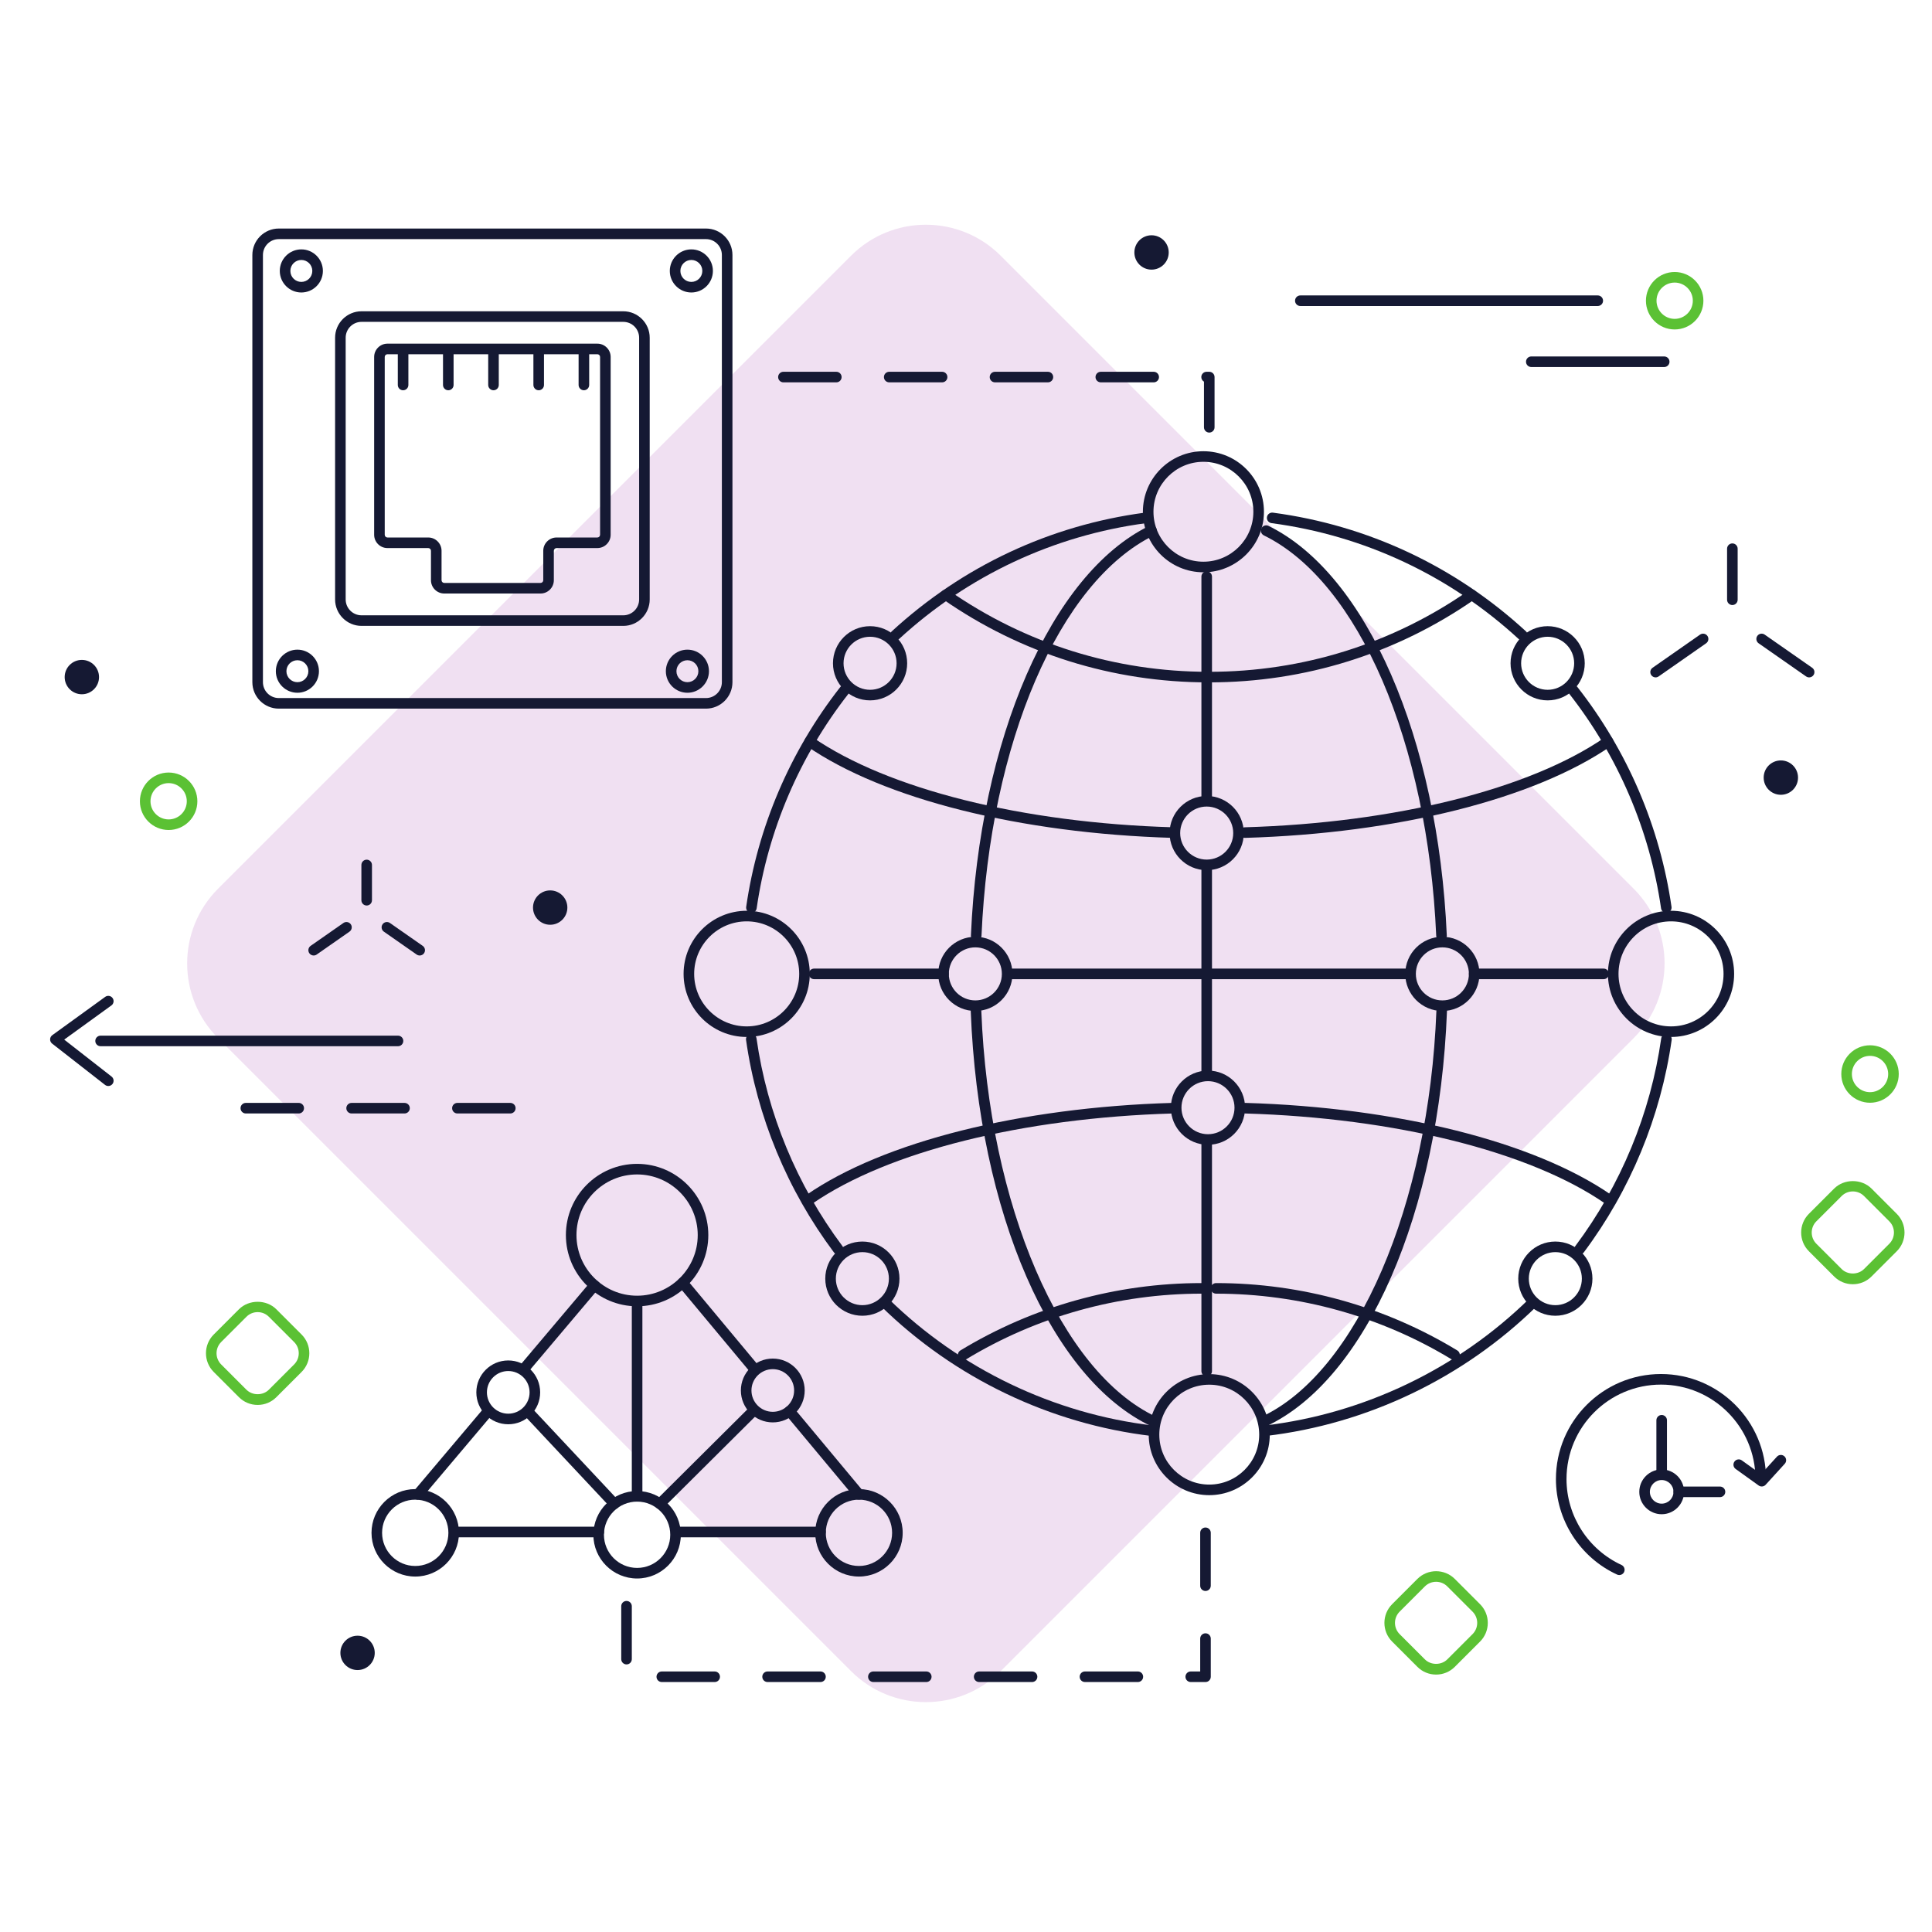 <?xml version="1.0" encoding="UTF-8" standalone="no"?>
<!-- Created with Inkscape (http://www.inkscape.org/) -->

<svg
   width="900mm"
   height="900mm"
   viewBox="0 0 900 900"
   version="1.1"
   id="svg1"
   xmlns="http://www.w3.org/2000/svg"
   xmlns:svg="http://www.w3.org/2000/svg">
  <defs
     id="defs1" />
  <g
     id="layer1">
    <path
       id="path227"
       d="M 760.984,483.645 466.151,778.483 c -19.245,19.245 -50.451,19.245 -69.695,0 L 101.622,483.645 c -19.247,-19.244 -19.247,-50.45 0,-69.694 L 396.456,119.118 c 19.244,-19.245 50.45,-19.245 69.695,0 L 760.984,413.951 c 19.25,19.245 19.25,50.45 0,69.694"
       style="fill:#f0e0f2;fill-opacity:1;fill-rule:nonzero;stroke:none;stroke-width:0.493" />
    <path
       id="path228"
       d="m 417.089,298.38 c -0.664,0 -1.328,-0.265 -1.816,-0.793 -0.92,-1.006 -0.853,-2.563 0.148,-3.484 32.942,-30.303 73.709,-49.42 117.89,-55.289 1.365,-0.172 2.587,0.768 2.765,2.114 0.182,1.351 -0.769,2.592 -2.114,2.77 -43.176,5.736 -83.011,24.424 -115.206,54.032 -0.472,0.438 -1.07,0.651 -1.667,0.651"
       style="fill:#151933;fill-opacity:1;fill-rule:nonzero;stroke:none;stroke-width:0.493" />
    <path
       id="path229"
       d="m 350.046,425.251 c -0.116,0 -0.237,-0.004 -0.354,-0.027 -1.347,-0.192 -2.281,-1.444 -2.087,-2.789 5.379,-37.262 20.54,-72.671 43.845,-102.398 0.843,-1.07 2.385,-1.261 3.462,-0.419 1.07,0.838 1.259,2.39 0.418,3.46 -22.776,29.047 -37.591,63.648 -42.849,100.057 -0.175,1.232 -1.23,2.114 -2.435,2.114"
       style="fill:#151933;fill-opacity:1;fill-rule:nonzero;stroke:none;stroke-width:0.493" />
    <path
       id="path230"
       d="m 390.463,584.421 c -0.751,0 -1.492,-0.345 -1.977,-0.99 -21.709,-29.007 -35.87,-63.243 -40.95,-99.007 -0.191,-1.351 0.745,-2.597 2.092,-2.789 1.351,-0.197 2.595,0.749 2.787,2.094 4.961,34.951 18.801,68.403 40.017,96.75 0.816,1.09 0.593,2.636 -0.494,3.45 -0.443,0.329 -0.962,0.493 -1.475,0.493"
       style="fill:#151933;fill-opacity:1;fill-rule:nonzero;stroke:none;stroke-width:0.493" />
    <path
       id="path231"
       d="m 536.885,668.954 c -0.1,0 -0.192,-0.004 -0.291,-0.009 -47.232,-5.544 -92.034,-27.001 -126.147,-60.424 -0.972,-0.951 -0.988,-2.513 -0.032,-3.484 0.949,-0.976 2.507,-0.99 3.482,-0.027 33.337,32.659 77.116,53.628 123.268,59.049 1.355,0.158 2.321,1.384 2.163,2.735 -0.148,1.252 -1.212,2.173 -2.444,2.173"
       style="fill:#151933;fill-opacity:1;fill-rule:nonzero;stroke:none;stroke-width:0.493" />
    <path
       id="path232"
       d="m 562.945,317.876 c -44.521,0 -87.298,-13.4 -123.696,-38.74 -1.117,-0.778 -1.394,-2.311 -0.614,-3.43 0.778,-1.123 2.31,-1.4 3.43,-0.616 35.568,24.764 77.369,37.858 120.88,37.858 1.36,0 2.464,1.099 2.464,2.464 0,1.361 -1.104,2.464 -2.464,2.464"
       style="fill:#151933;fill-opacity:1;fill-rule:nonzero;stroke:none;stroke-width:0.493" />
    <path
       id="path233"
       d="m 448.679,633.654 c -0.831,0 -1.644,-0.423 -2.108,-1.183 -0.708,-1.168 -0.337,-2.681 0.826,-3.386 33.784,-20.526 72.648,-31.378 112.384,-31.378 1.36,0 2.464,1.104 2.464,2.464 0,1.365 -1.104,2.464 -2.464,2.464 -38.834,0 -76.811,10.601 -109.823,30.658 -0.4,0.242 -0.843,0.359 -1.278,0.359"
       style="fill:#151933;fill-opacity:1;fill-rule:nonzero;stroke:none;stroke-width:0.493" />
    <path
       id="path234"
       d="m 454.756,438.335 c -0.032,0 -0.071,0 -0.109,-0.004 -1.359,-0.056 -2.414,-1.207 -2.355,-2.572 4.012,-91.777 37.39,-168.445 83.06,-190.78 1.222,-0.601 2.696,-0.084 3.297,1.129 0.596,1.222 0.088,2.696 -1.133,3.297 -44.097,21.566 -76.364,96.543 -80.298,186.576 -0.058,1.32 -1.147,2.356 -2.461,2.356"
       style="fill:#151933;fill-opacity:1;fill-rule:nonzero;stroke:none;stroke-width:0.493" />
    <path
       id="path235"
       d="m 537.575,664.716 c -0.35,0 -0.705,-0.083 -1.04,-0.232 -46.798,-21.817 -80.685,-99.544 -84.325,-193.416 -0.056,-1.361 1.005,-2.509 2.364,-2.558 1.374,-0.098 2.508,1.006 2.559,2.361 3.515,90.644 37.025,168.421 81.487,189.144 1.232,0.577 1.764,2.045 1.193,3.277 -0.419,0.897 -1.311,1.424 -2.237,1.424"
       style="fill:#151933;fill-opacity:1;fill-rule:nonzero;stroke:none;stroke-width:0.493" />
    <path
       id="path236"
       d="m 546.347,390.315 c -0.027,0 -0.056,0 -0.074,0 -70.907,-2.07 -134.645,-18.067 -170.506,-42.806 -1.12,-0.774 -1.403,-2.306 -0.629,-3.425 0.768,-1.123 2.302,-1.404 3.425,-0.631 35.111,24.217 97.858,39.894 167.853,41.934 1.36,0.041 2.43,1.178 2.39,2.538 -0.041,1.33 -1.134,2.39 -2.459,2.39"
       style="fill:#151933;fill-opacity:1;fill-rule:nonzero;stroke:none;stroke-width:0.493" />
    <path
       id="path237"
       d="m 377.169,561.062 c -0.784,0 -1.553,-0.37 -2.031,-1.065 -0.774,-1.119 -0.491,-2.651 0.629,-3.425 35.835,-24.72 99.53,-40.722 170.387,-42.801 1.311,0.056 2.494,1.029 2.533,2.395 0.041,1.355 -1.03,2.494 -2.39,2.533 -69.941,2.05 -132.647,17.727 -167.735,41.929 -0.425,0.296 -0.914,0.433 -1.394,0.433"
       style="fill:#151933;fill-opacity:1;fill-rule:nonzero;stroke:none;stroke-width:0.493" />
    <path
       id="path238"
       d="m 562.127,641.194 c -1.36,0 -2.464,-1.104 -2.464,-2.464 V 532.296 c 0,-1.361 1.104,-2.464 2.464,-2.464 1.365,0 2.464,1.104 2.464,2.464 v 106.434 c 0,1.361 -1.099,2.464 -2.464,2.464"
       style="fill:#151933;fill-opacity:1;fill-rule:nonzero;stroke:none;stroke-width:0.493" />
    <path
       id="path239"
       d="m 562.127,502.781 c -1.36,0 -2.464,-1.099 -2.464,-2.464 v -96.73 c 0,-1.361 1.104,-2.464 2.464,-2.464 1.365,0 2.464,1.104 2.464,2.464 v 96.73 c 0,1.365 -1.099,2.464 -2.464,2.464"
       style="fill:#151933;fill-opacity:1;fill-rule:nonzero;stroke:none;stroke-width:0.493" />
    <path
       id="path240"
       d="m 562.127,374.412 c -1.36,0 -2.464,-1.099 -2.464,-2.464 V 268.614 c 0,-1.365 1.104,-2.464 2.464,-2.464 1.365,0 2.464,1.099 2.464,2.464 v 103.334 c 0,1.365 -1.099,2.464 -2.464,2.464"
       style="fill:#151933;fill-opacity:1;fill-rule:nonzero;stroke:none;stroke-width:0.493" />
    <path
       id="path241"
       d="m 561.718,456.136 h -91.889 c -1.361,0 -2.464,-1.104 -2.464,-2.464 0,-1.361 1.103,-2.464 2.464,-2.464 h 91.889 c 1.36,0 2.464,1.104 2.464,2.464 0,1.361 -1.104,2.464 -2.464,2.464"
       style="fill:#151933;fill-opacity:1;fill-rule:nonzero;stroke:none;stroke-width:0.493" />
    <path
       id="path242"
       d="m 439.535,456.136 h -60.303 c -1.361,0 -2.464,-1.104 -2.464,-2.464 0,-1.361 1.103,-2.464 2.464,-2.464 h 60.303 c 1.361,0 2.464,1.104 2.464,2.464 0,1.361 -1.103,2.464 -2.464,2.464"
       style="fill:#151933;fill-opacity:1;fill-rule:nonzero;stroke:none;stroke-width:0.493" />
    <path
       id="path243"
       d="m 347.835,429.203 c -13.491,0 -24.466,10.975 -24.466,24.468 0,13.488 10.975,24.463 24.466,24.463 13.489,0 24.465,-10.975 24.465,-24.463 0,-13.493 -10.976,-24.468 -24.465,-24.468 z m 0,53.86 c -16.207,0 -29.394,-13.188 -29.394,-29.392 0,-16.209 13.187,-29.397 29.394,-29.397 16.207,0 29.394,13.188 29.394,29.397 0,16.204 -13.187,29.392 -29.394,29.392"
       style="fill:#151933;fill-opacity:1;fill-rule:nonzero;stroke:none;stroke-width:0.493" />
    <path
       id="path244"
       d="m 560.594,215.128 c -12.828,0 -23.266,10.438 -23.266,23.266 0,12.833 10.438,23.271 23.266,23.271 12.833,0 23.271,-10.438 23.271,-23.271 0,-12.828 -10.438,-23.266 -23.271,-23.266 z m 0,51.465 c -15.544,0 -28.194,-12.651 -28.194,-28.199 0,-15.544 12.651,-28.194 28.194,-28.194 15.548,0 28.199,12.651 28.199,28.194 0,15.548 -12.651,28.199 -28.199,28.199"
       style="fill:#151933;fill-opacity:1;fill-rule:nonzero;stroke:none;stroke-width:0.493" />
    <path
       id="path245"
       d="m 563.319,645.043 c -12.828,0 -23.271,10.438 -23.271,23.266 0,12.828 10.443,23.266 23.271,23.266 12.828,0 23.266,-10.438 23.266,-23.266 0,-12.828 -10.438,-23.266 -23.266,-23.266 z m 0,51.46 c -15.548,0 -28.199,-12.646 -28.199,-28.194 0,-15.548 12.651,-28.194 28.199,-28.194 15.548,0 28.194,12.646 28.194,28.194 0,15.548 -12.646,28.194 -28.194,28.194"
       style="fill:#151933;fill-opacity:1;fill-rule:nonzero;stroke:none;stroke-width:0.493" />
    <path
       id="path246"
       d="m 454.352,441.317 c -6.811,0 -12.355,5.544 -12.355,12.355 0,6.811 5.544,12.355 12.355,12.355 6.813,0 12.355,-5.544 12.355,-12.355 0,-6.811 -5.542,-12.355 -12.355,-12.355 z m 0,29.638 c -9.531,0 -17.283,-7.757 -17.283,-17.283 0,-9.531 7.752,-17.283 17.283,-17.283 9.529,0 17.283,7.752 17.283,17.283 0,9.526 -7.754,17.283 -17.283,17.283"
       style="fill:#151933;fill-opacity:1;fill-rule:nonzero;stroke:none;stroke-width:0.493" />
    <path
       id="path247"
       d="m 562.723,503.649 c -6.811,0 -12.355,5.539 -12.355,12.355 0,6.811 5.544,12.355 12.355,12.355 6.811,0 12.355,-5.544 12.355,-12.355 0,-6.816 -5.544,-12.355 -12.355,-12.355 z m 0,29.638 c -9.531,0 -17.283,-7.757 -17.283,-17.283 0,-9.531 7.752,-17.283 17.283,-17.283 9.531,0 17.283,7.752 17.283,17.283 0,9.526 -7.752,17.283 -17.283,17.283"
       style="fill:#151933;fill-opacity:1;fill-rule:nonzero;stroke:none;stroke-width:0.493" />
    <path
       id="path248"
       d="m 562.127,375.723 c -6.811,0 -12.355,5.544 -12.355,12.36 0,6.811 5.544,12.35 12.355,12.35 6.816,0 12.355,-5.539 12.355,-12.35 0,-6.816 -5.539,-12.36 -12.355,-12.36 z m 0,29.638 c -9.531,0 -17.283,-7.752 -17.283,-17.278 0,-9.531 7.752,-17.288 17.283,-17.288 9.531,0 17.283,7.757 17.283,17.288 0,9.526 -7.752,17.278 -17.283,17.278"
       style="fill:#151933;fill-opacity:1;fill-rule:nonzero;stroke:none;stroke-width:0.493" />
    <path
       id="path249"
       d="m 405.311,296.626 c -6.811,0 -12.355,5.544 -12.355,12.355 0,6.811 5.544,12.355 12.355,12.355 6.813,0 12.355,-5.544 12.355,-12.355 0,-6.811 -5.542,-12.355 -12.355,-12.355 z m 0,29.638 c -9.531,0 -17.283,-7.752 -17.283,-17.283 0,-9.531 7.753,-17.283 17.283,-17.283 9.529,0 17.284,7.752 17.284,17.283 0,9.531 -7.755,17.283 -17.284,17.283"
       style="fill:#151933;fill-opacity:1;fill-rule:nonzero;stroke:none;stroke-width:0.493" />
    <path
       id="path250"
       d="m 401.727,583.288 c -6.813,0 -12.355,5.539 -12.355,12.35 0,6.816 5.542,12.36 12.355,12.36 6.813,0 12.353,-5.544 12.353,-12.36 0,-6.811 -5.54,-12.35 -12.353,-12.35 z m 0,29.638 c -9.529,0 -17.283,-7.752 -17.283,-17.288 0,-9.526 7.754,-17.278 17.283,-17.278 9.529,0 17.281,7.752 17.281,17.278 0,9.536 -7.752,17.288 -17.281,17.288"
       style="fill:#151933;fill-opacity:1;fill-rule:nonzero;stroke:none;stroke-width:0.493" />
    <path
       id="path251"
       d="m 709.174,298.38 c -0.596,0 -1.193,-0.212 -1.666,-0.651 -32.196,-29.609 -72.03,-48.296 -115.206,-54.033 -1.345,-0.177 -2.296,-1.419 -2.114,-2.77 0.177,-1.345 1.414,-2.287 2.765,-2.114 44.181,5.87 84.947,24.986 117.892,55.289 1,0.922 1.064,2.479 0.143,3.484 -0.483,0.527 -1.148,0.794 -1.814,0.794"
       style="fill:#151933;fill-opacity:1;fill-rule:nonzero;stroke:none;stroke-width:0.493" />
    <path
       id="path252"
       d="m 776.217,425.251 c -1.203,0 -2.257,-0.883 -2.435,-2.114 -5.253,-36.404 -20.072,-71.005 -42.85,-100.057 -0.838,-1.069 -0.651,-2.622 0.419,-3.46 1.074,-0.842 2.622,-0.651 3.46,0.419 23.31,29.732 38.474,65.136 43.846,102.398 0.197,1.345 -0.739,2.597 -2.085,2.789 -0.112,0.009 -0.236,0.027 -0.355,0.027"
       style="fill:#151933;fill-opacity:1;fill-rule:nonzero;stroke:none;stroke-width:0.493" />
    <path
       id="path253"
       d="m 735.801,584.421 c -0.512,0 -1.03,-0.162 -1.473,-0.493 -1.09,-0.813 -1.31,-2.361 -0.497,-3.45 21.216,-28.347 35.054,-61.799 40.022,-96.75 0.193,-1.345 1.434,-2.272 2.784,-2.094 1.351,0.193 2.287,1.439 2.094,2.789 -5.081,35.764 -19.245,70.005 -40.953,99.007 -0.483,0.645 -1.227,0.99 -1.976,0.99"
       style="fill:#151933;fill-opacity:1;fill-rule:nonzero;stroke:none;stroke-width:0.493" />
    <path
       id="path254"
       d="m 589.384,668.954 c -1.232,0 -2.301,-0.922 -2.444,-2.173 -0.163,-1.351 0.808,-2.577 2.159,-2.735 46.152,-5.421 89.934,-26.39 123.268,-59.049 0.976,-0.956 2.533,-0.932 3.484,0.027 0.951,0.971 0.936,2.533 -0.027,3.484 -34.113,33.423 -78.91,54.88 -126.147,60.424 -0.094,0.009 -0.192,0.009 -0.286,0.009"
       style="fill:#151933;fill-opacity:1;fill-rule:nonzero;stroke:none;stroke-width:0.493" />
    <path
       id="path255"
       d="m 563.319,317.876 c -1.36,0 -2.464,-1.104 -2.464,-2.464 0,-1.365 1.104,-2.464 2.464,-2.464 43.511,0 85.312,-13.094 120.883,-37.858 1.113,-0.778 2.651,-0.503 3.43,0.616 0.778,1.119 0.503,2.651 -0.616,3.43 -36.404,25.341 -79.176,38.74 -123.697,38.74"
       style="fill:#151933;fill-opacity:1;fill-rule:nonzero;stroke:none;stroke-width:0.493" />
    <path
       id="path256"
       d="m 677.584,633.654 c -0.433,0 -0.877,-0.112 -1.277,-0.359 -33.014,-20.058 -70.99,-30.658 -109.819,-30.658 -1.365,0 -2.464,-1.099 -2.464,-2.464 0,-1.361 1.099,-2.464 2.464,-2.464 39.736,0 78.595,10.852 112.377,31.378 1.164,0.704 1.533,2.218 0.828,3.386 -0.464,0.759 -1.277,1.183 -2.109,1.183"
       style="fill:#151933;fill-opacity:1;fill-rule:nonzero;stroke:none;stroke-width:0.493" />
    <path
       id="path257"
       d="m 671.508,438.335 c -1.31,0 -2.405,-1.035 -2.459,-2.356 -3.933,-90.033 -36.202,-165.01 -80.3,-186.576 -1.222,-0.601 -1.73,-2.075 -1.133,-3.297 0.606,-1.217 2.085,-1.72 3.297,-1.129 45.669,22.334 79.048,99.002 83.059,190.78 0.056,1.365 -0.996,2.513 -2.356,2.573 -0.041,0.004 -0.07,0.004 -0.112,0.004"
       style="fill:#151933;fill-opacity:1;fill-rule:nonzero;stroke:none;stroke-width:0.493" />
    <path
       id="path258"
       d="m 588.69,664.716 c -0.931,0 -1.818,-0.528 -2.237,-1.424 -0.572,-1.232 -0.041,-2.701 1.193,-3.277 44.462,-20.723 77.969,-98.5 81.487,-189.144 0.056,-1.355 1.271,-2.454 2.558,-2.361 1.361,0.056 2.415,1.197 2.366,2.558 -3.642,93.872 -37.528,171.599 -84.326,193.416 -0.335,0.152 -0.69,0.232 -1.04,0.232"
       style="fill:#151933;fill-opacity:1;fill-rule:nonzero;stroke:none;stroke-width:0.493" />
    <path
       id="path259"
       d="m 579.917,390.315 c -1.326,0 -2.42,-1.06 -2.459,-2.39 -0.041,-1.361 1.03,-2.499 2.39,-2.538 69.995,-2.04 132.745,-17.717 167.854,-41.934 1.119,-0.774 2.656,-0.493 3.425,0.631 0.774,1.119 0.493,2.651 -0.631,3.425 -35.858,24.739 -99.598,40.736 -170.505,42.806 -0.023,0 -0.046,0 -0.074,0"
       style="fill:#151933;fill-opacity:1;fill-rule:nonzero;stroke:none;stroke-width:0.493" />
    <path
       id="path260"
       d="m 749.097,561.062 c -0.478,0 -0.967,-0.14 -1.394,-0.433 -35.089,-24.202 -97.79,-39.879 -167.735,-41.929 -1.36,-0.041 -2.43,-1.178 -2.39,-2.533 0.041,-1.365 1.365,-2.346 2.533,-2.395 70.857,2.08 134.554,18.081 170.387,42.801 1.123,0.774 1.404,2.306 0.631,3.425 -0.478,0.694 -1.248,1.065 -2.03,1.065"
       style="fill:#151933;fill-opacity:1;fill-rule:nonzero;stroke:none;stroke-width:0.493" />
    <path
       id="path261"
       d="m 656.437,456.136 h -91.891 c -1.36,0 -2.464,-1.104 -2.464,-2.464 0,-1.361 1.104,-2.464 2.464,-2.464 h 91.891 c 1.361,0 2.464,1.104 2.464,2.464 0,1.361 -1.104,2.464 -2.464,2.464"
       style="fill:#151933;fill-opacity:1;fill-rule:nonzero;stroke:none;stroke-width:0.493" />
    <path
       id="path262"
       d="m 747.032,456.136 h -60.301 c -1.365,0 -2.464,-1.104 -2.464,-2.464 0,-1.361 1.099,-2.464 2.464,-2.464 h 60.301 c 1.365,0 2.464,1.104 2.464,2.464 0,1.361 -1.099,2.464 -2.464,2.464"
       style="fill:#151933;fill-opacity:1;fill-rule:nonzero;stroke:none;stroke-width:0.493" />
    <path
       id="path263"
       d="m 778.429,429.203 c -13.488,0 -24.464,10.975 -24.464,24.468 0,13.488 10.975,24.463 24.464,24.463 13.488,0 24.463,-10.975 24.463,-24.463 0,-13.493 -10.975,-24.468 -24.463,-24.468 z m 0,53.86 c -16.209,0 -29.392,-13.188 -29.392,-29.392 0,-16.209 13.183,-29.397 29.392,-29.397 16.209,0 29.392,13.188 29.392,29.397 0,16.204 -13.183,29.392 -29.392,29.392"
       style="fill:#151933;fill-opacity:1;fill-rule:nonzero;stroke:none;stroke-width:0.493" />
    <path
       id="path264"
       d="m 671.912,441.317 c -6.811,0 -12.355,5.544 -12.355,12.355 0,6.811 5.544,12.355 12.355,12.355 6.816,0 12.355,-5.544 12.355,-12.355 0,-6.811 -5.539,-12.355 -12.355,-12.355 z m 0,29.638 c -9.531,0 -17.283,-7.757 -17.283,-17.283 0,-9.531 7.752,-17.283 17.283,-17.283 9.531,0 17.283,7.752 17.283,17.283 0,9.526 -7.752,17.283 -17.283,17.283"
       style="fill:#151933;fill-opacity:1;fill-rule:nonzero;stroke:none;stroke-width:0.493" />
    <path
       id="path265"
       d="m 720.952,296.626 c -6.811,0 -12.355,5.544 -12.355,12.355 0,6.811 5.544,12.355 12.355,12.355 6.816,0 12.355,-5.544 12.355,-12.355 0,-6.811 -5.539,-12.355 -12.355,-12.355 z m 0,29.638 c -9.531,0 -17.283,-7.752 -17.283,-17.283 0,-9.531 7.752,-17.283 17.283,-17.283 9.531,0 17.283,7.752 17.283,17.283 0,9.531 -7.752,17.283 -17.283,17.283"
       style="fill:#151933;fill-opacity:1;fill-rule:nonzero;stroke:none;stroke-width:0.493" />
    <path
       id="path266"
       d="m 724.535,583.288 c -6.811,0 -12.35,5.539 -12.35,12.35 0,6.816 5.539,12.36 12.35,12.36 6.816,0 12.355,-5.544 12.355,-12.36 0,-6.811 -5.539,-12.35 -12.355,-12.35 z m 0,29.638 c -9.526,0 -17.278,-7.752 -17.278,-17.288 0,-9.526 7.752,-17.278 17.278,-17.278 9.531,0 17.283,7.752 17.283,17.278 0,9.536 -7.752,17.288 -17.283,17.288"
       style="fill:#151933;fill-opacity:1;fill-rule:nonzero;stroke:none;stroke-width:0.493" />
    <path
       id="path267"
       d="m 842.767,315.555 c -0.488,0 -0.981,-0.148 -1.409,-0.443 l -22.127,-15.44 c -1.113,-0.784 -1.384,-2.316 -0.612,-3.435 0.774,-1.113 2.311,-1.39 3.435,-0.61 l 22.123,15.44 c 1.119,0.784 1.39,2.316 0.61,3.435 -0.478,0.684 -1.247,1.055 -2.021,1.055"
       style="fill:#151933;fill-opacity:1;fill-rule:nonzero;stroke:none;stroke-width:0.493" />
    <path
       id="path268"
       d="m 807.003,281.851 c -1.361,0 -2.464,-1.104 -2.464,-2.464 v -23.779 c 0,-1.365 1.104,-2.464 2.464,-2.464 1.365,0 2.464,1.099 2.464,2.464 v 23.779 c 0,1.361 -1.099,2.464 -2.464,2.464"
       style="fill:#151933;fill-opacity:1;fill-rule:nonzero;stroke:none;stroke-width:0.493" />
    <path
       id="path269"
       d="m 771.244,315.555 c -0.774,0 -1.543,-0.37 -2.021,-1.055 -0.778,-1.119 -0.507,-2.651 0.612,-3.435 l 22.122,-15.44 c 1.119,-0.774 2.656,-0.503 3.43,0.61 0.778,1.119 0.507,2.651 -0.61,3.435 l -22.123,15.44 c -0.429,0.296 -0.922,0.443 -1.409,0.443"
       style="fill:#151933;fill-opacity:1;fill-rule:nonzero;stroke:none;stroke-width:0.493" />
    <path
       id="path270"
       d="M 185.407,487.371 H 46.857 c -1.363,0 -2.464,-1.099 -2.464,-2.464 0,-1.361 1.101,-2.464 2.464,-2.464 H 185.407 c 1.361,0 2.464,1.104 2.464,2.464 0,1.365 -1.103,2.464 -2.464,2.464"
       style="fill:#151933;fill-opacity:1;fill-rule:nonzero;stroke:none;stroke-width:0.493" />
    <path
       id="path271"
       d="m 139.155,518.699 h -24.641 c -1.363,0 -2.464,-1.099 -2.464,-2.464 0,-1.361 1.101,-2.464 2.464,-2.464 h 24.641 c 1.361,0 2.464,1.104 2.464,2.464 0,1.365 -1.103,2.464 -2.464,2.464 z m 49.282,0 h -24.641 c -1.363,0 -2.464,-1.099 -2.464,-2.464 0,-1.361 1.102,-2.464 2.464,-2.464 h 24.641 c 1.361,0 2.464,1.104 2.464,2.464 0,1.365 -1.103,2.464 -2.464,2.464 z m 49.282,0 h -24.641 c -1.363,0 -2.464,-1.099 -2.464,-2.464 0,-1.361 1.102,-2.464 2.464,-2.464 h 24.641 c 1.361,0 2.464,1.104 2.464,2.464 0,1.365 -1.103,2.464 -2.464,2.464"
       style="fill:#151933;fill-opacity:1;fill-rule:nonzero;stroke:none;stroke-width:0.493" />
    <path
       id="path272"
       d="M 744.297,142.551 H 605.746 c -1.361,0 -2.464,-1.099 -2.464,-2.464 0,-1.361 1.104,-2.464 2.464,-2.464 h 138.551 c 1.365,0 2.464,1.104 2.464,2.464 0,1.365 -1.099,2.464 -2.464,2.464"
       style="fill:#151933;fill-opacity:1;fill-rule:nonzero;stroke:none;stroke-width:0.493" />
    <path
       id="path273"
       d="m 775.251,170.977 h -61.913 c -1.361,0 -2.464,-1.104 -2.464,-2.464 0,-1.361 1.104,-2.464 2.464,-2.464 h 61.913 c 1.365,0 2.464,1.104 2.464,2.464 0,1.361 -1.099,2.464 -2.464,2.464"
       style="fill:#151933;fill-opacity:1;fill-rule:nonzero;stroke:none;stroke-width:0.493" />
    <path
       id="path274"
       d="m 129.878,111.39 c -4.078,0 -7.392,3.317 -7.392,7.392 v 199.005 c 0,4.076 3.315,7.392 7.392,7.392 h 199.004 c 4.077,0 7.392,-3.317 7.392,-7.392 V 118.782 c 0,-4.076 -3.315,-7.392 -7.392,-7.392 z m 199.004,218.717 h -199.004 c -6.793,0 -12.32,-5.529 -12.32,-12.32 V 118.782 c 0,-6.791 5.527,-12.321 12.32,-12.321 h 199.004 c 6.793,0 12.32,5.529 12.32,12.321 v 199.005 c 0,6.791 -5.527,12.32 -12.32,12.32"
       style="fill:#151933;fill-opacity:1;fill-rule:nonzero;stroke:none;stroke-width:0.493" />
    <path
       id="path275"
       d="m 168.42,149.933 c -4.076,0 -7.392,3.317 -7.392,7.392 v 121.918 c 0,4.076 3.317,7.392 7.392,7.392 h 121.92 c 4.076,0 7.392,-3.317 7.392,-7.392 V 157.326 c 0,-4.076 -3.317,-7.392 -7.392,-7.392 z M 290.34,291.564 H 168.42 c -6.793,0 -12.32,-5.53 -12.32,-12.321 V 157.326 c 0,-6.796 5.527,-12.32 12.32,-12.32 h 121.92 c 6.792,0 12.32,5.524 12.32,12.32 v 121.918 c 0,6.791 -5.528,12.321 -12.32,12.321"
       style="fill:#151933;fill-opacity:1;fill-rule:nonzero;stroke:none;stroke-width:0.493" />
    <path
       id="path276"
       d="m 180.496,165.014 c -0.703,0 -1.272,0.571 -1.272,1.271 v 82.828 c 0,0.7 0.57,1.271 1.272,1.271 h 18.993 c 3.419,0 6.201,2.779 6.201,6.2 V 270.284 c 0,0.7 0.57,1.271 1.274,1.271 h 44.837 c 0.699,0 1.271,-0.571 1.271,-1.271 v -13.7 c 0,-3.42 2.782,-6.2 6.201,-6.2 h 18.993 c 0.702,0 1.272,-0.571 1.272,-1.271 v -82.828 c 0,-0.7 -0.57,-1.271 -1.272,-1.271 z m 71.304,111.47 h -44.837 c -3.421,0 -6.203,-2.784 -6.203,-6.2 V 256.584 c 0,-0.704 -0.57,-1.271 -1.272,-1.271 h -18.993 c -3.421,0 -6.201,-2.784 -6.201,-6.2 v -82.828 c 0,-3.415 2.779,-6.2 6.201,-6.2 h 97.769 c 3.421,0 6.201,2.784 6.201,6.2 v 82.828 c 0,3.415 -2.78,6.2 -6.201,6.2 h -18.993 c -0.703,0 -1.273,0.567 -1.273,1.271 v 13.7 c 0,3.415 -2.781,6.2 -6.199,6.2"
       style="fill:#151933;fill-opacity:1;fill-rule:nonzero;stroke:none;stroke-width:0.493" />
    <path
       id="path277"
       d="m 322.058,121.099 c -2.818,0 -5.111,2.292 -5.111,5.11 0,2.824 2.293,5.116 5.111,5.116 2.82,0 5.113,-2.292 5.113,-5.116 0,-2.819 -2.293,-5.11 -5.113,-5.11 z m 0,15.154 c -5.535,0 -10.039,-4.504 -10.039,-10.044 0,-5.534 4.504,-10.039 10.039,-10.039 5.536,0 10.041,4.504 10.041,10.039 0,5.539 -4.505,10.044 -10.041,10.044"
       style="fill:#151933;fill-opacity:1;fill-rule:nonzero;stroke:none;stroke-width:0.493" />
    <path
       id="path278"
       d="m 140.374,121.099 c -2.816,0 -5.111,2.292 -5.111,5.11 0,2.824 2.295,5.116 5.111,5.116 2.818,0 5.113,-2.292 5.113,-5.116 0,-2.819 -2.295,-5.11 -5.113,-5.11 z m 0,15.154 c -5.535,0 -10.039,-4.504 -10.039,-10.044 0,-5.534 4.504,-10.039 10.039,-10.039 5.534,0 10.041,4.504 10.041,10.039 0,5.539 -4.507,10.044 -10.041,10.044"
       style="fill:#151933;fill-opacity:1;fill-rule:nonzero;stroke:none;stroke-width:0.493" />
    <path
       id="path279"
       d="m 320.221,307.561 c -2.818,0 -5.111,2.292 -5.111,5.111 0,2.819 2.293,5.116 5.111,5.116 2.818,0 5.111,-2.297 5.111,-5.116 0,-2.819 -2.293,-5.111 -5.111,-5.111 z m 0,15.154 c -5.534,0 -10.039,-4.504 -10.039,-10.044 0,-5.534 4.505,-10.039 10.039,-10.039 5.535,0 10.039,4.504 10.039,10.039 0,5.539 -4.504,10.044 -10.039,10.044"
       style="fill:#151933;fill-opacity:1;fill-rule:nonzero;stroke:none;stroke-width:0.493" />
    <path
       id="path280"
       d="m 138.539,307.561 c -2.82,0 -5.115,2.292 -5.115,5.111 0,2.819 2.295,5.116 5.115,5.116 2.818,0 5.111,-2.297 5.111,-5.116 0,-2.819 -2.293,-5.111 -5.111,-5.111 z m 0,15.154 c -5.536,0 -10.043,-4.504 -10.043,-10.044 0,-5.534 4.507,-10.039 10.043,-10.039 5.535,0 10.039,4.504 10.039,10.039 0,5.539 -4.504,10.044 -10.039,10.044"
       style="fill:#151933;fill-opacity:1;fill-rule:nonzero;stroke:none;stroke-width:0.493" />
    <path
       id="path281"
       d="m 187.776,181.799 c -1.361,0 -2.464,-1.099 -2.464,-2.464 v -15.721 c 0,-1.361 1.103,-2.464 2.464,-2.464 1.363,0 2.464,1.104 2.464,2.464 v 15.721 c 0,1.365 -1.101,2.464 -2.464,2.464"
       style="fill:#151933;fill-opacity:1;fill-rule:nonzero;stroke:none;stroke-width:0.493" />
    <path
       id="path282"
       d="m 208.833,181.799 c -1.363,0 -2.464,-1.099 -2.464,-2.464 v -15.721 c 0,-1.361 1.101,-2.464 2.464,-2.464 1.361,0 2.464,1.104 2.464,2.464 v 15.721 c 0,1.365 -1.103,2.464 -2.464,2.464"
       style="fill:#151933;fill-opacity:1;fill-rule:nonzero;stroke:none;stroke-width:0.493" />
    <path
       id="path283"
       d="m 229.889,181.799 c -1.361,0 -2.464,-1.099 -2.464,-2.464 v -15.721 c 0,-1.361 1.103,-2.464 2.464,-2.464 1.363,0 2.464,1.104 2.464,2.464 v 15.721 c 0,1.365 -1.101,2.464 -2.464,2.464"
       style="fill:#151933;fill-opacity:1;fill-rule:nonzero;stroke:none;stroke-width:0.493" />
    <path
       id="path284"
       d="m 250.946,181.799 c -1.363,0 -2.464,-1.099 -2.464,-2.464 v -15.721 c 0,-1.361 1.101,-2.464 2.464,-2.464 1.361,0 2.464,1.104 2.464,2.464 v 15.721 c 0,1.365 -1.103,2.464 -2.464,2.464"
       style="fill:#151933;fill-opacity:1;fill-rule:nonzero;stroke:none;stroke-width:0.493" />
    <path
       id="path285"
       d="m 272,181.799 c -1.361,0 -2.464,-1.099 -2.464,-2.464 v -15.721 c 0,-1.361 1.103,-2.464 2.464,-2.464 1.363,0 2.464,1.104 2.464,2.464 v 15.721 c 0,1.365 -1.101,2.464 -2.464,2.464"
       style="fill:#151933;fill-opacity:1;fill-rule:nonzero;stroke:none;stroke-width:0.493" />
    <path
       id="path286"
       d="m 754.331,733.725 c -0.345,0 -0.696,-0.07 -1.025,-0.226 -17.313,-7.969 -28.495,-25.43 -28.495,-44.477 0,-26.992 21.955,-48.947 48.942,-48.947 26.987,0 48.942,21.955 48.942,48.947 0,1.361 -1.104,2.464 -2.464,2.464 -1.361,0 -2.464,-1.104 -2.464,-2.464 0,-24.271 -19.742,-44.018 -44.014,-44.018 -24.271,0 -44.013,19.747 -44.013,44.018 0,17.13 10.058,32.831 25.627,40.002 1.236,0.567 1.779,2.035 1.207,3.268 -0.414,0.901 -1.306,1.434 -2.242,1.434"
       style="fill:#151933;fill-opacity:1;fill-rule:nonzero;stroke:none;stroke-width:0.493" />
    <path
       id="path287"
       d="m 820.693,692.462 c -0.503,0 -1.006,-0.148 -1.439,-0.458 l -10.719,-7.698 c -1.104,-0.793 -1.361,-2.336 -0.562,-3.44 0.788,-1.109 2.326,-1.361 3.435,-0.567 l 8.94,6.417 7.417,-8.141 c 0.916,-1.006 2.479,-1.084 3.479,-0.168 1.01,0.916 1.08,2.474 0.162,3.479 l -8.895,9.773 c -0.483,0.532 -1.148,0.803 -1.819,0.803"
       style="fill:#151933;fill-opacity:1;fill-rule:nonzero;stroke:none;stroke-width:0.493" />
    <path
       id="path288"
       d="m 774.073,688.066 c -1.361,0 -2.464,-1.104 -2.464,-2.464 V 661.621 c 0,-1.365 1.104,-2.464 2.464,-2.464 1.365,0 2.464,1.099 2.464,2.464 v 23.981 c 0,1.361 -1.099,2.464 -2.464,2.464"
       style="fill:#151933;fill-opacity:1;fill-rule:nonzero;stroke:none;stroke-width:0.493" />
    <path
       id="path289"
       d="m 801.237,697.42 h -19.2 c -1.361,0 -2.464,-1.099 -2.464,-2.464 0,-1.361 1.104,-2.464 2.464,-2.464 h 19.2 c 1.361,0 2.464,1.104 2.464,2.464 0,1.365 -1.104,2.464 -2.464,2.464"
       style="fill:#151933;fill-opacity:1;fill-rule:nonzero;stroke:none;stroke-width:0.493" />
    <path
       id="path290"
       d="m 774.073,689.456 c -3.031,0 -5.5,2.469 -5.5,5.5 0,3.036 2.469,5.5 5.5,5.5 3.031,0 5.5,-2.464 5.5,-5.5 0,-3.031 -2.469,-5.5 -5.5,-5.5 z m 0,15.928 c -5.746,0 -10.428,-4.677 -10.428,-10.428 0,-5.751 4.682,-10.428 10.428,-10.428 5.751,0 10.428,4.677 10.428,10.428 0,5.751 -4.677,10.428 -10.428,10.428"
       style="fill:#151933;fill-opacity:1;fill-rule:nonzero;stroke:none;stroke-width:0.493" />
    <path
       id="path291"
       d="m 382.226,716.132 h -66.026 c -1.361,0 -2.464,-1.099 -2.464,-2.464 0,-1.361 1.103,-2.464 2.464,-2.464 h 66.026 c 1.361,0 2.464,1.104 2.464,2.464 0,1.365 -1.103,2.464 -2.464,2.464"
       style="fill:#151933;fill-opacity:1;fill-rule:nonzero;stroke:none;stroke-width:0.493" />
    <path
       id="path292"
       d="m 278.919,716.132 h -66.053 c -1.363,0 -2.464,-1.099 -2.464,-2.464 0,-1.361 1.102,-2.464 2.464,-2.464 h 66.053 c 1.363,0 2.464,1.104 2.464,2.464 0,1.365 -1.102,2.464 -2.464,2.464"
       style="fill:#151933;fill-opacity:1;fill-rule:nonzero;stroke:none;stroke-width:0.493" />
    <path
       id="path293"
       d="m 296.786,699.509 c -1.361,0 -2.464,-1.104 -2.464,-2.464 v -89.308 c 0,-1.361 1.103,-2.464 2.464,-2.464 1.363,0 2.464,1.104 2.464,2.464 v 89.308 c 0,1.361 -1.102,2.464 -2.464,2.464"
       style="fill:#151933;fill-opacity:1;fill-rule:nonzero;stroke:none;stroke-width:0.493" />
    <path
       id="path294"
       d="m 286.193,702.998 c -0.656,0 -1.315,-0.261 -1.798,-0.778 L 244.603,659.764 c -0.932,-0.991 -0.882,-2.553 0.113,-3.484 0.994,-0.926 2.559,-0.883 3.483,0.112 l 39.793,42.456 c 0.93,0.996 0.88,2.553 -0.115,3.484 -0.474,0.444 -1.08,0.665 -1.684,0.665"
       style="fill:#151933;fill-opacity:1;fill-rule:nonzero;stroke:none;stroke-width:0.493" />
    <path
       id="path295"
       d="m 244.774,639.282 c -0.56,0 -1.127,-0.187 -1.588,-0.581 -1.039,-0.877 -1.17,-2.43 -0.293,-3.469 l 32.152,-38.06 c 0.874,-1.039 2.428,-1.178 3.471,-0.296 1.04,0.881 1.17,2.434 0.293,3.474 l -32.15,38.06 c -0.487,0.577 -1.182,0.872 -1.885,0.872"
       style="fill:#151933;fill-opacity:1;fill-rule:nonzero;stroke:none;stroke-width:0.493" />
    <path
       id="path296"
       d="m 194.664,698.602 c -0.562,0 -1.126,-0.187 -1.588,-0.581 -1.039,-0.877 -1.171,-2.435 -0.293,-3.474 l 32.178,-38.09 c 0.874,-1.045 2.43,-1.173 3.473,-0.291 1.04,0.877 1.171,2.43 0.291,3.469 l -32.178,38.095 c -0.485,0.577 -1.18,0.872 -1.883,0.872"
       style="fill:#151933;fill-opacity:1;fill-rule:nonzero;stroke:none;stroke-width:0.493" />
    <path
       id="path297"
       d="m 193.436,698.602 c -8.517,0 -15.443,6.929 -15.443,15.445 0,8.516 6.926,15.445 15.443,15.445 8.516,0 15.446,-6.929 15.446,-15.445 0,-8.516 -6.93,-15.445 -15.446,-15.445 z m 0,35.818 c -11.233,0 -20.371,-9.137 -20.371,-20.373 0,-11.231 9.138,-20.373 20.371,-20.373 11.235,0 20.375,9.142 20.375,20.373 0,11.236 -9.14,20.373 -20.375,20.373"
       style="fill:#151933;fill-opacity:1;fill-rule:nonzero;stroke:none;stroke-width:0.493" />
    <path
       id="path298"
       d="m 351.402,640.12 c -0.709,0 -1.409,-0.3 -1.898,-0.887 l -33.412,-40.096 c -0.87,-1.045 -0.727,-2.602 0.316,-3.474 1.049,-0.867 2.601,-0.725 3.473,0.316 l 33.412,40.101 c 0.87,1.045 0.729,2.597 -0.316,3.469 -0.462,0.384 -1.02,0.571 -1.575,0.571"
       style="fill:#151933;fill-opacity:1;fill-rule:nonzero;stroke:none;stroke-width:0.493" />
    <path
       id="path299"
       d="m 400.136,698.602 c -0.708,0 -1.407,-0.3 -1.896,-0.887 L 365.921,658.931 c -0.872,-1.045 -0.73,-2.602 0.316,-3.47 1.049,-0.868 2.597,-0.729 3.471,0.316 l 32.32,38.785 c 0.872,1.045 0.73,2.602 -0.316,3.469 -0.463,0.384 -1.021,0.571 -1.575,0.571"
       style="fill:#151933;fill-opacity:1;fill-rule:nonzero;stroke:none;stroke-width:0.493" />
    <path
       id="path300"
       d="m 307.408,702.998 c -0.633,0 -1.265,-0.242 -1.748,-0.725 -0.959,-0.965 -0.955,-2.528 0.012,-3.484 l 42.731,-42.491 c 0.963,-0.961 2.522,-0.956 3.484,0.009 0.961,0.965 0.955,2.523 -0.012,3.484 l -42.733,42.491 c -0.482,0.478 -1.109,0.714 -1.737,0.714"
       style="fill:#151933;fill-opacity:1;fill-rule:nonzero;stroke:none;stroke-width:0.493" />
    <path
       id="path301"
       d="m 236.76,638.676 c -5.479,0 -9.937,4.46 -9.937,9.94 0,5.475 4.459,9.935 9.937,9.935 5.481,0 9.939,-4.46 9.939,-9.935 0,-5.48 -4.459,-9.94 -9.939,-9.94 z m 0,24.804 c -8.199,0 -14.865,-6.668 -14.865,-14.863 0,-8.2 6.666,-14.868 14.865,-14.868 8.199,0 14.867,6.668 14.867,14.868 0,8.196 -6.668,14.863 -14.867,14.863"
       style="fill:#151933;fill-opacity:1;fill-rule:nonzero;stroke:none;stroke-width:0.493" />
    <path
       id="path302"
       d="m 359.993,637.803 c -5.479,0 -9.937,4.455 -9.937,9.935 0,5.48 4.459,9.94 9.937,9.94 5.479,0 9.939,-4.46 9.939,-9.94 0,-5.48 -4.46,-9.935 -9.939,-9.935 z m 0,24.804 c -8.198,0 -14.865,-6.668 -14.865,-14.868 0,-8.196 6.667,-14.863 14.865,-14.863 8.199,0 14.867,6.668 14.867,14.863 0,8.2 -6.668,14.868 -14.867,14.868"
       style="fill:#151933;fill-opacity:1;fill-rule:nonzero;stroke:none;stroke-width:0.493" />
    <path
       id="path303"
       d="m 296.786,547.1 c -15.572,0 -28.245,12.675 -28.245,28.248 0,15.573 12.673,28.243 28.245,28.243 15.574,0 28.244,-12.67 28.244,-28.243 0,-15.573 -12.671,-28.248 -28.244,-28.248 z m 0,61.42 c -18.292,0 -33.173,-14.883 -33.173,-33.172 0,-18.293 14.881,-33.176 33.173,-33.176 18.292,0 33.173,14.883 33.173,33.176 0,18.289 -14.881,33.172 -33.173,33.172"
       style="fill:#151933;fill-opacity:1;fill-rule:nonzero;stroke:none;stroke-width:0.493" />
    <path
       id="path304"
       d="m 400.133,698.602 c -8.515,0 -15.443,6.929 -15.443,15.445 0,8.516 6.928,15.445 15.443,15.445 8.516,0 15.444,-6.929 15.444,-15.445 0,-8.516 -6.928,-15.445 -15.444,-15.445 z m 0,35.818 c -11.233,0 -20.371,-9.137 -20.371,-20.373 0,-11.231 9.138,-20.373 20.371,-20.373 11.233,0 20.373,9.142 20.373,20.373 0,11.236 -9.14,20.373 -20.373,20.373"
       style="fill:#151933;fill-opacity:1;fill-rule:nonzero;stroke:none;stroke-width:0.493" />
    <path
       id="path305"
       d="m 296.786,699.509 c -8.515,0 -15.443,6.924 -15.443,15.44 0,8.516 6.928,15.445 15.443,15.445 8.516,0 15.444,-6.929 15.444,-15.445 0,-8.516 -6.928,-15.44 -15.444,-15.44 z m 0,35.813 c -11.233,0 -20.371,-9.137 -20.371,-20.373 0,-11.231 9.138,-20.368 20.371,-20.368 11.233,0 20.373,9.137 20.373,20.368 0,11.236 -9.14,20.373 -20.373,20.373"
       style="fill:#151933;fill-opacity:1;fill-rule:nonzero;stroke:none;stroke-width:0.493" />
    <path
       id="path306"
       d="m 78.558,364.807 c -4.663,0 -8.455,3.795 -8.455,8.457 0,4.662 3.792,8.452 8.455,8.452 4.665,0 8.457,-3.79 8.457,-8.452 0,-4.662 -3.792,-8.457 -8.457,-8.457 z m 0,21.837 c -7.38,0 -13.383,-6.003 -13.383,-13.38 0,-7.378 6.003,-13.385 13.383,-13.385 7.381,0 13.385,6.007 13.385,13.385 0,7.378 -6.004,13.38 -13.385,13.38"
       style="fill:#5bc134;fill-opacity:1;fill-rule:nonzero;stroke:none;stroke-width:0.493" />
    <path
       id="path307"
       d="m 871.128,491.86 c -4.662,0 -8.452,3.795 -8.452,8.457 0,4.662 3.79,8.457 8.452,8.457 4.662,0 8.457,-3.795 8.457,-8.457 0,-4.662 -3.795,-8.457 -8.457,-8.457 z m 0,21.842 c -7.378,0 -13.38,-6.007 -13.38,-13.385 0,-7.378 6.002,-13.385 13.38,-13.385 7.382,0 13.385,6.007 13.385,13.385 0,7.378 -6.003,13.385 -13.385,13.385"
       style="fill:#5bc134;fill-opacity:1;fill-rule:nonzero;stroke:none;stroke-width:0.493" />
    <path
       id="path308"
       d="m 780.125,131.635 c -4.662,0 -8.457,3.795 -8.457,8.452 0,4.667 3.795,8.457 8.457,8.457 4.662,0 8.457,-3.79 8.457,-8.457 0,-4.657 -3.795,-8.452 -8.457,-8.452 z m 0,21.837 c -7.377,0 -13.385,-6.002 -13.385,-13.385 0,-7.378 6.008,-13.38 13.385,-13.38 7.377,0 13.385,6.003 13.385,13.38 0,7.382 -6.007,13.385 -13.385,13.385"
       style="fill:#5bc134;fill-opacity:1;fill-rule:nonzero;stroke:none;stroke-width:0.493" />
    <path
       id="path309"
       d="m 668.984,736.855 c -1.892,0 -3.785,0.719 -5.224,2.159 l -11.764,11.764 c -2.883,2.883 -2.883,7.57 0,10.453 l 11.764,11.764 c 2.794,2.794 7.668,2.789 10.453,0 l 11.764,-11.764 c 1.394,-1.394 2.163,-3.253 2.163,-5.224 0,-1.976 -0.768,-3.834 -2.163,-5.229 l -11.764,-11.764 c -1.439,-1.439 -3.331,-2.159 -5.229,-2.159 z m 0,43.23 c -3.292,0 -6.382,-1.281 -8.708,-3.607 l -11.764,-11.764 c -4.8,-4.8 -4.8,-12.616 0,-17.421 l 11.764,-11.764 c 4.8,-4.8 12.616,-4.8 17.426,0 l 11.759,11.764 c 2.326,2.326 3.608,5.421 3.608,8.713 0,3.292 -1.281,6.382 -3.608,8.708 l -11.759,11.764 c -2.331,2.326 -5.426,3.607 -8.718,3.607"
       style="fill:#5bc134;fill-opacity:1;fill-rule:nonzero;stroke:none;stroke-width:0.493" />
    <path
       id="path310"
       d="m 120.022,611.236 c -1.975,0 -3.831,0.768 -5.227,2.168 l -11.762,11.759 c -2.88,2.883 -2.88,7.57 0,10.453 l 11.762,11.764 c 2.792,2.789 7.662,2.789 10.453,0 l 11.763,-11.764 c 2.881,-2.883 2.881,-7.57 0,-10.453 l -11.763,-11.759 c -1.396,-1.399 -3.251,-2.168 -5.226,-2.168 z m 0,43.235 c -3.292,0 -6.385,-1.281 -8.711,-3.607 L 99.549,639.1 c -4.801,-4.8 -4.801,-12.621 0,-17.421 l 11.762,-11.764 c 4.649,-4.652 12.773,-4.652 17.422,0 l 11.762,11.764 c 4.803,4.8 4.803,12.621 0,17.421 l -11.762,11.764 c -2.324,2.326 -5.419,3.607 -8.711,3.607"
       style="fill:#5bc134;fill-opacity:1;fill-rule:nonzero;stroke:none;stroke-width:0.493" />
    <path
       id="path311"
       d="m 863.12,555.01 c -1.976,0 -3.829,0.768 -5.229,2.163 l -11.759,11.764 c -2.883,2.883 -2.883,7.57 0,10.453 l 11.759,11.759 c 2.794,2.794 7.663,2.794 10.458,0 l 11.759,-11.759 c 2.883,-2.883 2.883,-7.57 0,-10.453 l -11.759,-11.764 c -1.4,-1.394 -3.253,-2.163 -5.229,-2.163 z m 0,43.235 c -3.292,0 -6.387,-1.281 -8.713,-3.612 l -11.759,-11.759 c -4.8,-4.8 -4.8,-12.621 0,-17.421 l 11.759,-11.764 c 4.652,-4.652 12.774,-4.652 17.426,0 l 11.759,11.764 c 4.805,4.8 4.805,12.621 0,17.421 l -11.759,11.759 c -2.326,2.331 -5.421,3.612 -8.713,3.612"
       style="fill:#5bc134;fill-opacity:1;fill-rule:nonzero;stroke:none;stroke-width:0.493" />
    <path
       id="path312"
       d="m 50.448,505.906 c -0.529,0 -1.064,-0.168 -1.513,-0.517 L 24.292,486.154 c -0.61,-0.478 -0.963,-1.213 -0.947,-1.986 0.014,-0.774 0.393,-1.498 1.018,-1.952 l 24.641,-17.84 c 1.103,-0.798 2.647,-0.552 3.44,0.552 0.799,1.104 0.554,2.642 -0.549,3.44 l -21.986,15.918 22.055,17.214 c 1.074,0.842 1.265,2.385 0.427,3.46 -0.487,0.626 -1.211,0.946 -1.944,0.946"
       style="fill:#151933;fill-opacity:1;fill-rule:nonzero;stroke:none;stroke-width:0.493" />
    <path
       id="path313"
       d="m 829.589,354.236 c 4.421,0 8.003,3.583 8.003,8.003 0,4.421 -3.583,8.003 -8.003,8.003 -4.421,0 -8.003,-3.583 -8.003,-8.003 0,-4.421 3.583,-8.003 8.003,-8.003"
       style="fill:#151933;fill-opacity:1;fill-rule:nonzero;stroke:none;stroke-width:0.493" />
    <path
       id="path314"
       d="m 38.129,307.408 c 4.42,0 8.002,3.583 8.002,8.003 0,4.421 -3.582,8.003 -8.002,8.003 -4.42,0 -8.002,-3.583 -8.002,-8.003 0,-4.421 3.582,-8.003 8.002,-8.003"
       style="fill:#151933;fill-opacity:1;fill-rule:nonzero;stroke:none;stroke-width:0.493" />
    <path
       id="path315"
       d="m 536.431,109.601 c 4.421,0 8.003,3.583 8.003,8.003 0,4.421 -3.583,8.003 -8.003,8.003 -4.416,0 -7.998,-3.583 -7.998,-8.003 0,-4.421 3.583,-8.003 7.998,-8.003"
       style="fill:#151933;fill-opacity:1;fill-rule:nonzero;stroke:none;stroke-width:0.493" />
    <path
       id="path316"
       d="m 256.297,414.788 c 4.42,0 8.003,3.583 8.003,7.998 0,4.42 -3.583,8.003 -8.003,8.003 -4.418,0 -8,-3.583 -8,-8.003 0,-4.416 3.583,-7.998 8,-7.998"
       style="fill:#151933;fill-opacity:1;fill-rule:nonzero;stroke:none;stroke-width:0.493" />
    <path
       id="path317"
       d="m 166.566,761.974 c 4.42,0 8.003,3.583 8.003,8.003 0,4.416 -3.583,7.998 -8.003,7.998 -4.418,0 -8,-3.583 -8,-7.998 0,-4.42 3.582,-8.003 8,-8.003"
       style="fill:#151933;fill-opacity:1;fill-rule:nonzero;stroke:none;stroke-width:0.493" />
    <path
       id="path363"
       d="m 195.508,445.107 c -0.485,0 -0.978,-0.148 -1.407,-0.443 L 178.821,433.999 c -1.116,-0.784 -1.39,-2.316 -0.612,-3.43 0.776,-1.119 2.316,-1.394 3.432,-0.616 l 15.279,10.665 c 1.117,0.784 1.388,2.316 0.612,3.435 -0.479,0.684 -1.247,1.055 -2.025,1.055"
       style="fill:#151933;fill-opacity:1;fill-rule:nonzero;stroke:none;stroke-width:0.493" />
    <path
       id="path364"
       d="m 170.813,421.826 c -1.363,0 -2.464,-1.104 -2.464,-2.464 v -16.426 c 0,-1.361 1.101,-2.464 2.464,-2.464 1.361,0 2.464,1.104 2.464,2.464 v 16.426 c 0,1.361 -1.103,2.464 -2.464,2.464"
       style="fill:#151933;fill-opacity:1;fill-rule:nonzero;stroke:none;stroke-width:0.493" />
    <path
       id="path365"
       d="m 146.116,445.107 c -0.778,0 -1.546,-0.37 -2.023,-1.055 -0.778,-1.119 -0.507,-2.651 0.61,-3.435 l 15.281,-10.665 c 1.116,-0.774 2.656,-0.497 3.431,0.616 0.778,1.113 0.506,2.646 -0.611,3.43 l -15.281,10.665 c -0.428,0.296 -0.922,0.443 -1.407,0.443"
       style="fill:#151933;fill-opacity:1;fill-rule:nonzero;stroke:none;stroke-width:0.493" />
    <path
       id="path372"
       d="m 561.56,741.142 c -1.365,0 -2.464,-1.104 -2.464,-2.464 V 714.037 c 0,-1.361 1.099,-2.464 2.464,-2.464 1.36,0 2.464,1.104 2.464,2.464 v 24.641 c 0,1.361 -1.104,2.464 -2.464,2.464 z m -269.702,34.207 c -1.361,0 -2.464,-1.104 -2.464,-2.464 v -24.641 c 0,-1.365 1.103,-2.464 2.464,-2.464 1.363,0 2.464,1.099 2.464,2.464 v 24.641 c 0,1.361 -1.102,2.464 -2.464,2.464 z m 41.069,8.21 h -24.641 c -1.361,0 -2.464,-1.099 -2.464,-2.464 0,-1.361 1.103,-2.464 2.464,-2.464 h 24.641 c 1.363,0 2.464,1.104 2.464,2.464 0,1.365 -1.101,2.464 -2.464,2.464 z m 49.282,0 h -24.641 c -1.361,0 -2.464,-1.099 -2.464,-2.464 0,-1.361 1.103,-2.464 2.464,-2.464 h 24.641 c 1.363,0 2.464,1.104 2.464,2.464 0,1.365 -1.102,2.464 -2.464,2.464 z m 49.282,0 h -24.641 c -1.361,0 -2.464,-1.099 -2.464,-2.464 0,-1.361 1.103,-2.464 2.464,-2.464 h 24.641 c 1.363,0 2.464,1.104 2.464,2.464 0,1.365 -1.102,2.464 -2.464,2.464 z m 49.282,0 h -24.641 c -1.361,0 -2.464,-1.099 -2.464,-2.464 0,-1.361 1.103,-2.464 2.464,-2.464 h 24.641 c 1.36,0 2.464,1.104 2.464,2.464 0,1.365 -1.104,2.464 -2.464,2.464 z m 49.282,0 h -24.641 c -1.36,0 -2.464,-1.099 -2.464,-2.464 0,-1.361 1.104,-2.464 2.464,-2.464 h 24.641 c 1.36,0 2.464,1.104 2.464,2.464 0,1.365 -1.104,2.464 -2.464,2.464 z m 31.506,0 h -6.865 c -1.36,0 -2.464,-1.099 -2.464,-2.464 0,-1.361 1.104,-2.464 2.464,-2.464 h 4.401 v -15.312 c 0,-1.361 1.099,-2.464 2.464,-2.464 1.36,0 2.464,1.104 2.464,2.464 v 17.776 c 0,1.365 -1.104,2.464 -2.464,2.464"
       style="fill:#151933;fill-opacity:1;fill-rule:nonzero;stroke:none;stroke-width:0.493" />
    <path
       id="path373"
       d="m 389.591,178.113 h -24.641 c -1.361,0 -2.464,-1.099 -2.464,-2.464 0,-1.361 1.103,-2.464 2.464,-2.464 h 24.641 c 1.363,0 2.464,1.104 2.464,2.464 0,1.365 -1.101,2.464 -2.464,2.464 z m 49.282,0 H 414.232 c -1.361,0 -2.464,-1.099 -2.464,-2.464 0,-1.361 1.103,-2.464 2.464,-2.464 h 24.641 c 1.363,0 2.464,1.104 2.464,2.464 0,1.365 -1.101,2.464 -2.464,2.464 z m 49.282,0 h -24.641 c -1.361,0 -2.464,-1.099 -2.464,-2.464 0,-1.361 1.103,-2.464 2.464,-2.464 h 24.641 c 1.36,0 2.464,1.104 2.464,2.464 0,1.365 -1.104,2.464 -2.464,2.464 z m 49.282,0 h -24.641 c -1.36,0 -2.464,-1.099 -2.464,-2.464 0,-1.361 1.104,-2.464 2.464,-2.464 h 24.641 c 1.36,0 2.464,1.104 2.464,2.464 0,1.365 -1.104,2.464 -2.464,2.464 z m 25.883,23.399 c -1.36,0 -2.464,-1.099 -2.464,-2.464 v -21.26 c -0.739,-0.423 -1.242,-1.222 -1.242,-2.139 0,-1.361 1.104,-2.464 2.464,-2.464 h 1.242 c 1.36,0 2.464,1.104 2.464,2.464 v 23.399 c 0,1.365 -1.104,2.464 -2.464,2.464"
       style="fill:#151933;fill-opacity:1;fill-rule:nonzero;stroke:none;stroke-width:0.493" />
  </g>
</svg>
